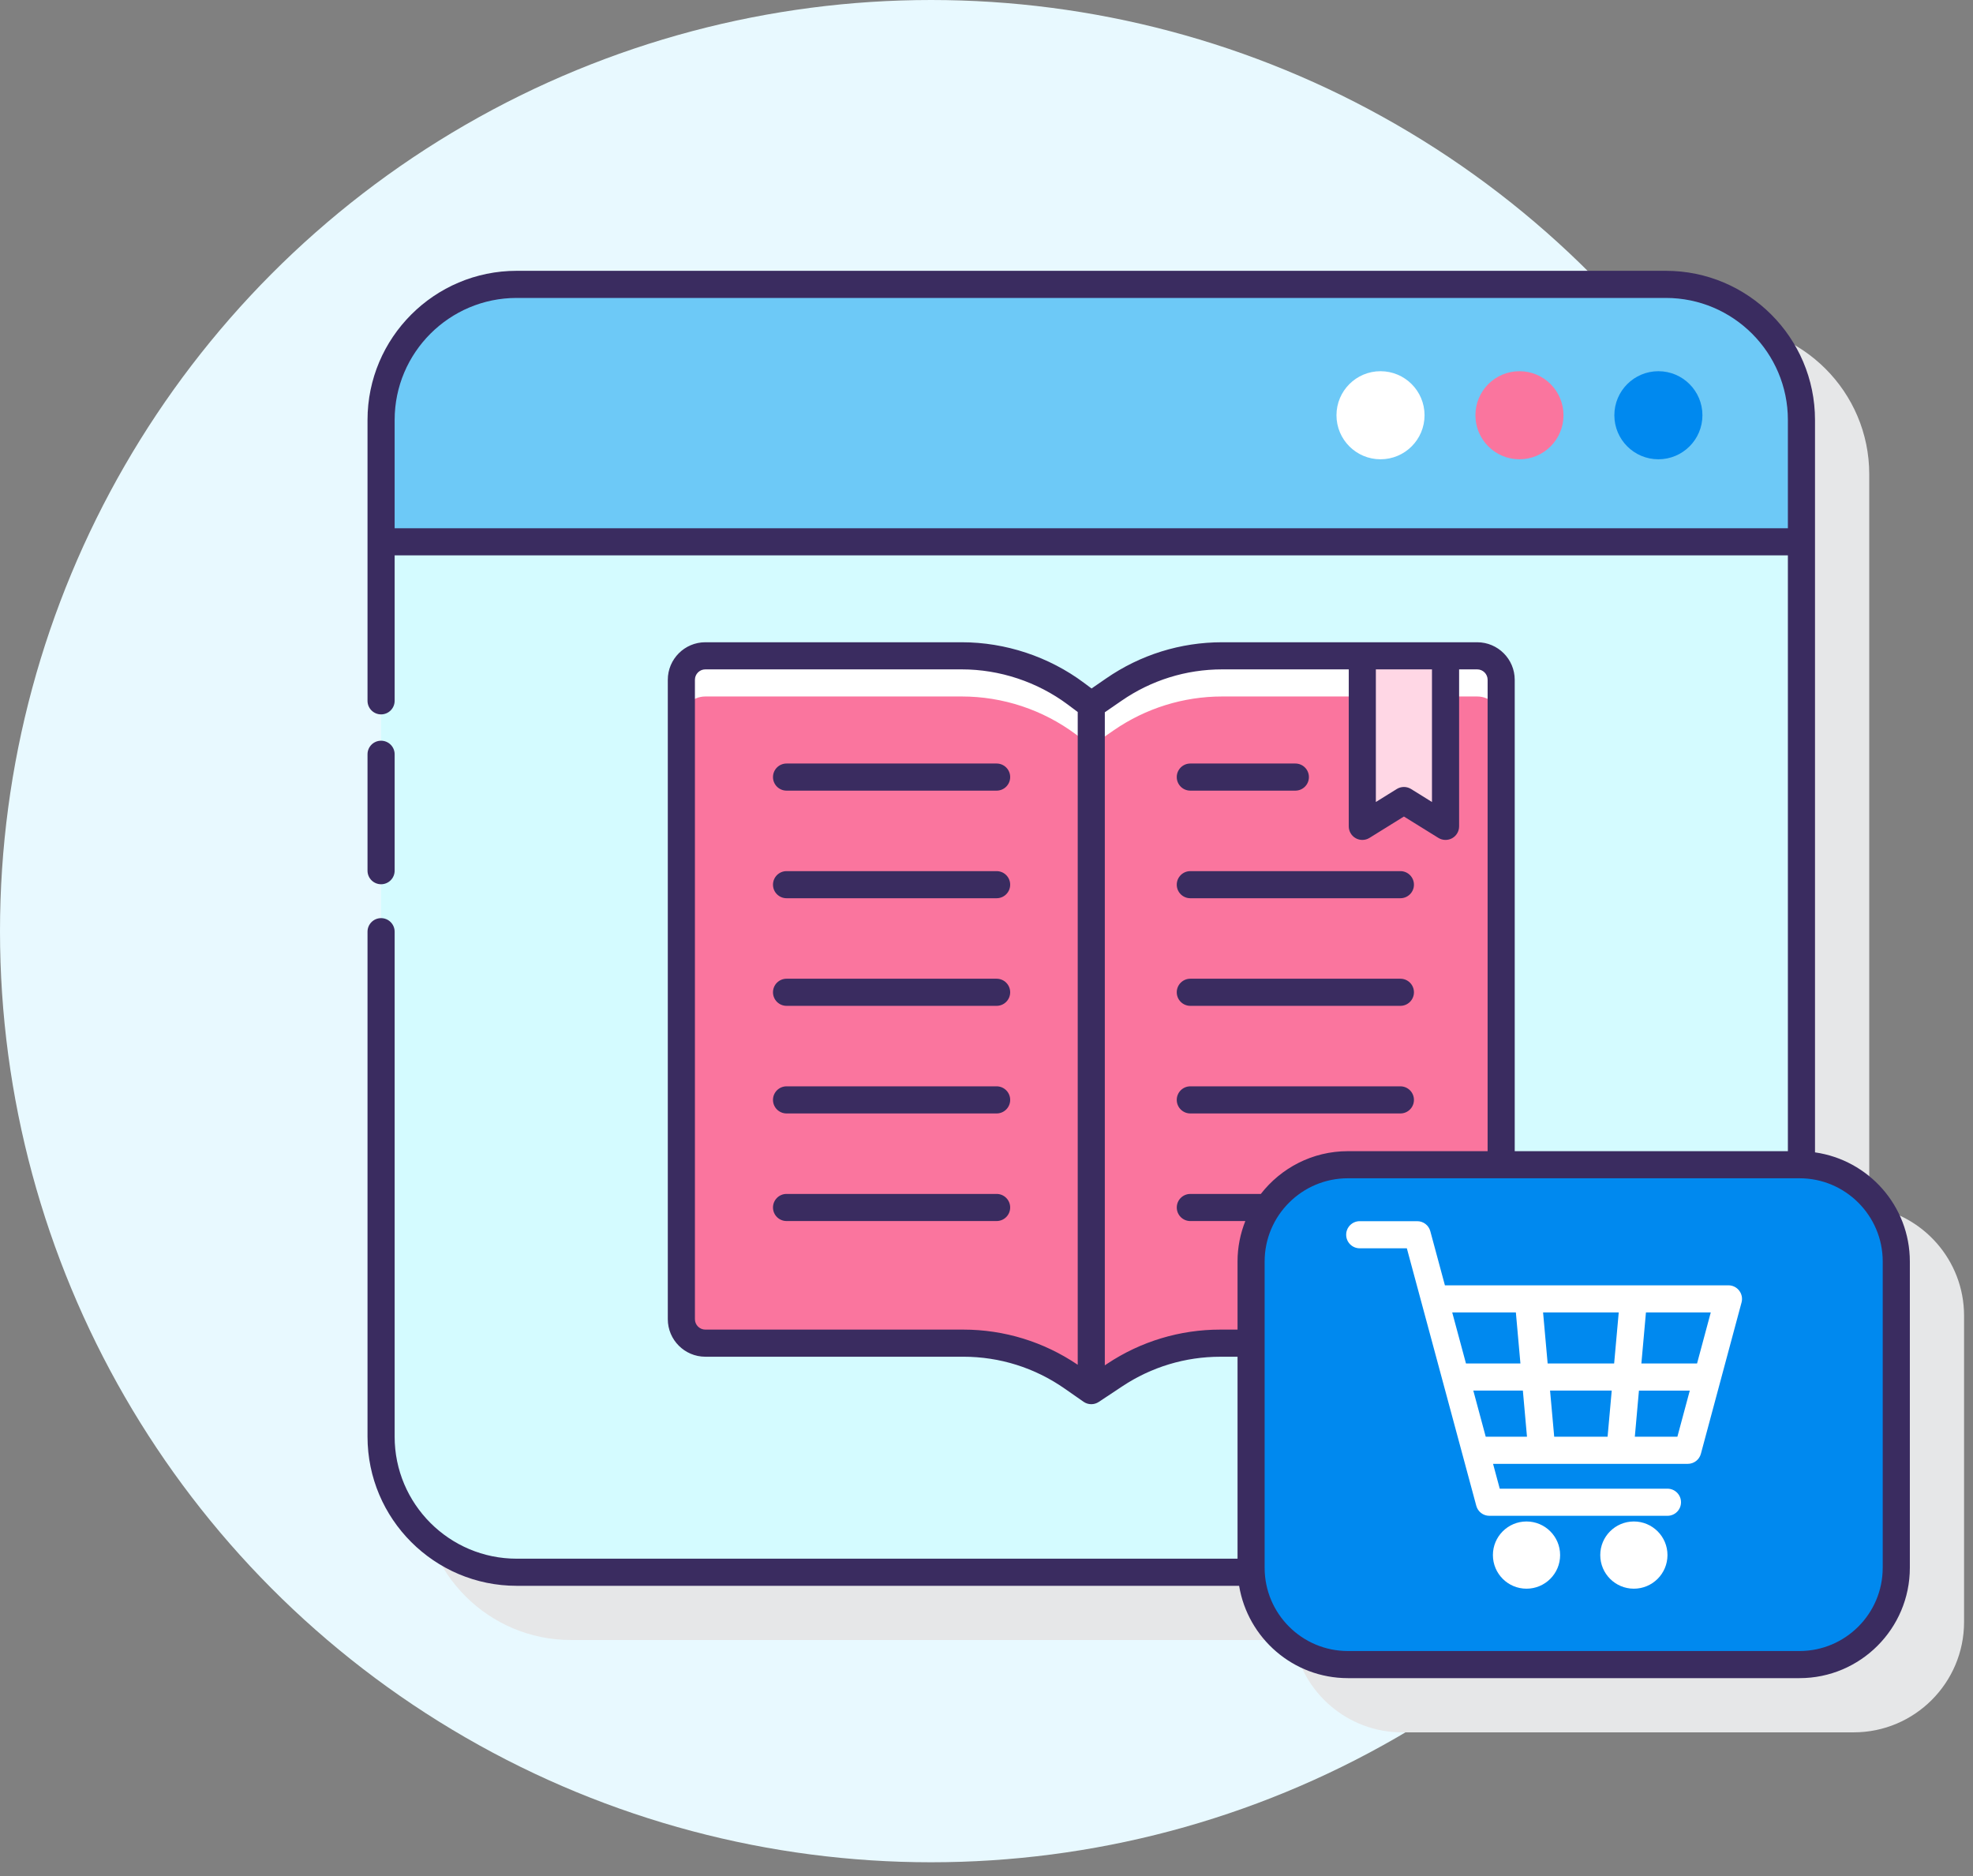 <svg width="102" height="97" viewBox="0 0 102 97" fill="none" xmlns="http://www.w3.org/2000/svg">
	<rect x="0" y="0" width="102" height="97" fill="#808080" stroke="none"/>
	<circle cx="48.136" cy="48.136" r="48.136" fill="#E8F9FF"/>
	<path d="M96.636 62.377V24.514C96.636 20.263 93.177 16.804 88.926 16.804H29.514C25.263 16.804 21.804 20.263 21.804 24.514V77.072C21.804 81.323 25.263 84.782 29.514 84.782H66.864C67.31 87.485 69.657 89.555 72.484 89.555H95.835C98.98 89.555 101.538 86.997 101.538 83.852V68.017C101.538 65.144 99.402 62.768 96.636 62.377Z" fill="#E6E7E8"/>
	<path d="M64.679 81.049V65.213C64.679 62.451 66.918 60.211 69.681 60.211H93.032C93.066 60.211 93.099 60.215 93.132 60.216V21.71C93.132 17.839 89.994 14.701 86.123 14.701H26.71C22.839 14.701 19.701 17.839 19.701 21.71V74.269C19.701 78.14 22.839 81.278 26.71 81.278H64.691C64.687 81.202 64.679 81.127 64.679 81.049Z" fill="#D4FBFF"/>
	<path d="M86.123 14.701H26.71C22.839 14.701 19.701 17.839 19.701 21.71V28.01H93.132V21.71C93.132 17.839 89.994 14.701 86.123 14.701Z" fill="#6DC9F7"/>
	<path d="M85.736 23.743C86.993 23.743 88.012 22.724 88.012 21.467C88.012 20.209 86.993 19.19 85.736 19.19C84.478 19.19 83.459 20.209 83.459 21.467C83.459 22.724 84.478 23.743 85.736 23.743Z" fill="#0089EF"/>
	<path d="M78.553 23.743C79.81 23.743 80.829 22.724 80.829 21.467C80.829 20.209 79.81 19.19 78.553 19.19C77.296 19.19 76.276 20.209 76.276 21.467C76.276 22.724 77.296 23.743 78.553 23.743Z" fill="#FA759E"/>
	<path d="M71.369 23.743C72.627 23.743 73.646 22.724 73.646 21.467C73.646 20.209 72.627 19.19 71.369 19.19C70.112 19.19 69.093 20.209 69.093 21.467C69.093 22.724 70.112 23.743 71.369 23.743Z" fill="white"/>
	<path d="M64.679 65.213C64.679 62.451 66.918 60.211 69.681 60.211H77.608V35.142C77.608 34.458 77.052 33.903 76.368 33.903H63.185C61.183 33.903 59.227 34.512 57.579 35.651L56.417 36.454L55.617 35.857C53.914 34.588 51.847 33.903 49.723 33.903H36.465C35.781 33.903 35.226 34.458 35.226 35.142V68.196C35.226 68.88 35.781 69.435 36.465 69.435H49.799C51.817 69.435 53.787 70.054 55.442 71.209L56.417 71.888L57.63 71.082C59.247 70.008 61.146 69.435 63.087 69.435H64.679V65.213Z" fill="#FA759E"/>
	<path d="M76.368 33.903H63.185C61.183 33.903 59.227 34.512 57.579 35.651L56.417 36.454L55.617 35.857C53.914 34.588 51.847 33.903 49.723 33.903H36.465C35.781 33.903 35.226 34.458 35.226 35.142V37.245C35.226 36.56 35.781 36.005 36.465 36.005H49.722C51.846 36.005 53.914 36.691 55.616 37.96L56.416 38.557L57.579 37.753C59.227 36.615 61.182 36.005 63.184 36.005H76.368C77.052 36.005 77.607 36.56 77.607 37.245V35.142C77.608 34.458 77.053 33.903 76.368 33.903Z" fill="white"/>
	<path d="M74.731 42.719L72.581 41.385L70.429 42.719V33.903H74.731V42.719Z" fill="#FFD7E5"/>
	<path d="M93.032 86.051H69.681C66.919 86.051 64.679 83.812 64.679 81.049V65.213C64.679 62.451 66.918 60.211 69.681 60.211H93.032C95.794 60.211 98.034 62.45 98.034 65.213V81.049C98.034 83.812 95.794 86.051 93.032 86.051Z" fill="#0089EF"/>
	<path d="M19.701 45.712C20.088 45.712 20.402 45.399 20.402 45.011V38.993C20.402 38.605 20.088 38.292 19.701 38.292C19.314 38.292 19 38.605 19 38.993V45.011C19 45.398 19.314 45.712 19.701 45.712Z" fill="#3A2C60"/>
	<path d="M61.537 40.873H66.967C67.354 40.873 67.668 40.559 67.668 40.172C67.668 39.784 67.354 39.471 66.967 39.471H61.537C61.15 39.471 60.836 39.784 60.836 40.172C60.836 40.559 61.15 40.873 61.537 40.873Z" fill="#3A2C60"/>
	<path d="M61.537 46.435H72.397C72.784 46.435 73.098 46.122 73.098 45.735C73.098 45.347 72.784 45.034 72.397 45.034H61.537C61.15 45.034 60.836 45.347 60.836 45.735C60.836 46.122 61.15 46.435 61.537 46.435Z" fill="#3A2C60"/>
	<path d="M61.537 51.998H72.397C72.784 51.998 73.098 51.684 73.098 51.297C73.098 50.909 72.784 50.596 72.397 50.596H61.537C61.15 50.596 60.836 50.909 60.836 51.297C60.836 51.684 61.15 51.998 61.537 51.998Z" fill="#3A2C60"/>
	<path d="M61.537 57.561H72.397C72.784 57.561 73.098 57.248 73.098 56.86C73.098 56.472 72.784 56.159 72.397 56.159H61.537C61.15 56.159 60.836 56.472 60.836 56.86C60.836 57.248 61.15 57.561 61.537 57.561Z" fill="#3A2C60"/>
	<path d="M51.523 39.471H40.663C40.276 39.471 39.962 39.784 39.962 40.172C39.962 40.559 40.276 40.873 40.663 40.873H51.523C51.91 40.873 52.224 40.559 52.224 40.172C52.224 39.784 51.91 39.471 51.523 39.471Z" fill="#3A2C60"/>
	<path d="M51.523 45.034H40.663C40.276 45.034 39.962 45.347 39.962 45.735C39.962 46.122 40.276 46.435 40.663 46.435H51.523C51.91 46.435 52.224 46.122 52.224 45.735C52.224 45.347 51.91 45.034 51.523 45.034Z" fill="#3A2C60"/>
	<path d="M51.523 50.596H40.663C40.276 50.596 39.962 50.909 39.962 51.297C39.962 51.684 40.276 51.998 40.663 51.998H51.523C51.91 51.998 52.224 51.684 52.224 51.297C52.224 50.909 51.91 50.596 51.523 50.596Z" fill="#3A2C60"/>
	<path d="M51.523 56.159H40.663C40.276 56.159 39.962 56.472 39.962 56.86C39.962 57.248 40.276 57.561 40.663 57.561H51.523C51.91 57.561 52.224 57.248 52.224 56.86C52.224 56.472 51.91 56.159 51.523 56.159Z" fill="#3A2C60"/>
	<path d="M51.523 61.721H40.663C40.276 61.721 39.962 62.035 39.962 62.422C39.962 62.81 40.276 63.123 40.663 63.123H51.523C51.91 63.123 52.224 62.81 52.224 62.422C52.224 62.035 51.91 61.721 51.523 61.721Z" fill="#3A2C60"/>
	<path d="M93.832 59.573V21.71C93.832 17.459 90.373 14 86.122 14H26.71C22.459 14 19 17.459 19 21.71V36.23C19 36.617 19.314 36.931 19.701 36.931C20.088 36.931 20.402 36.617 20.402 36.23V28.711H92.43V59.51H78.308V35.143C78.308 34.073 77.438 33.202 76.368 33.202H74.731H70.428H63.185C61.03 33.202 58.953 33.849 57.181 35.075L56.431 35.592L56.035 35.296C54.224 33.946 51.981 33.202 49.722 33.202H36.464C35.395 33.202 34.524 34.072 34.524 35.143V68.196C34.524 69.266 35.395 70.137 36.464 70.137H49.799C51.683 70.137 53.495 70.706 55.041 71.785L56.016 72.465C56.136 72.549 56.277 72.591 56.417 72.591C56.552 72.591 56.687 72.552 56.804 72.474L58.018 71.669C59.525 70.667 61.278 70.138 63.087 70.138H63.978V80.578H26.71C23.232 80.578 20.402 77.749 20.402 74.27V48.165C20.402 47.778 20.088 47.464 19.701 47.464C19.314 47.464 19 47.778 19 48.165V74.27C19 78.521 22.459 81.98 26.71 81.98H64.06C64.507 84.682 66.853 86.753 69.681 86.753H93.032C96.177 86.753 98.735 84.194 98.735 81.049V65.213C98.734 62.341 96.598 59.965 93.832 59.573ZM20.402 27.309V21.711C20.402 18.232 23.232 15.402 26.71 15.402H86.122C89.6 15.402 92.43 18.232 92.43 21.711V27.309H20.402ZM74.03 34.604V41.46L72.95 40.789C72.723 40.648 72.437 40.648 72.21 40.789L71.129 41.46V34.604H74.03ZM49.799 68.735H36.464C36.168 68.735 35.926 68.493 35.926 68.196V35.143C35.926 34.846 36.167 34.604 36.464 34.604H49.722C51.682 34.604 53.627 35.249 55.198 36.42L55.716 36.807V70.553C53.962 69.366 51.92 68.735 49.799 68.735ZM63.087 68.735C61 68.735 58.979 69.344 57.242 70.499L57.117 70.582V36.822L57.978 36.228C59.516 35.165 61.317 34.604 63.185 34.604H69.728V42.72C69.728 42.974 69.866 43.209 70.089 43.333C70.194 43.392 70.312 43.421 70.429 43.421C70.558 43.421 70.686 43.386 70.799 43.316L72.58 42.211L74.362 43.316C74.578 43.45 74.85 43.455 75.073 43.333C75.295 43.209 75.433 42.974 75.433 42.72V34.604H76.369C76.665 34.604 76.907 34.846 76.907 35.143V59.511H69.681C67.852 59.511 66.225 60.38 65.182 61.722H61.538C61.151 61.722 60.837 62.035 60.837 62.423C60.837 62.811 61.151 63.124 61.538 63.124H64.38C64.123 63.772 63.978 64.475 63.978 65.213V68.735H63.087ZM97.332 81.049C97.332 83.421 95.403 85.351 93.031 85.351H69.681C67.309 85.351 65.379 83.421 65.379 81.049V65.213C65.379 62.842 67.309 60.912 69.681 60.912H93.032C95.404 60.912 97.333 62.842 97.333 65.213V81.049H97.332Z" fill="#3A2C60"/>
	<path d="M89.913 66.721C89.781 66.547 89.576 66.446 89.358 66.446H74.699L73.944 63.648C73.862 63.342 73.585 63.13 73.268 63.13H70.295C69.908 63.13 69.594 63.443 69.594 63.831C69.594 64.218 69.908 64.532 70.295 64.532H72.731L76.321 77.843C76.404 78.15 76.68 78.361 76.997 78.361H86.204C86.591 78.361 86.905 78.048 86.905 77.66C86.905 77.273 86.591 76.959 86.204 76.959H77.534L77.188 75.675H87.255C87.572 75.675 87.85 75.462 87.932 75.156L90.035 67.329C90.091 67.119 90.047 66.894 89.913 66.721ZM87.734 70.487H84.856L85.092 67.848H88.443L87.734 70.487ZM80.01 70.487L79.774 67.848H83.685L83.448 70.487H80.01ZM83.323 71.888L83.109 74.273H80.349L80.135 71.888H83.323ZM78.367 67.848L78.603 70.487H75.788L75.077 67.848H78.367ZM76.167 71.888H78.729L78.942 74.273H76.809L76.167 71.888ZM86.717 74.273H84.517L84.73 71.889H87.358L86.717 74.273Z" fill="white"/>
	<path d="M78.917 78.654C77.958 78.654 77.18 79.432 77.18 80.391C77.18 81.351 77.958 82.129 78.917 82.129C79.877 82.129 80.655 81.351 80.655 80.391C80.655 79.432 79.877 78.654 78.917 78.654Z" fill="white"/>
	<path d="M84.467 78.654C83.507 78.654 82.73 79.432 82.73 80.391C82.73 81.351 83.507 82.129 84.467 82.129C85.427 82.129 86.205 81.351 86.205 80.391C86.205 79.432 85.427 78.654 84.467 78.654Z" fill="white"/>
</svg>